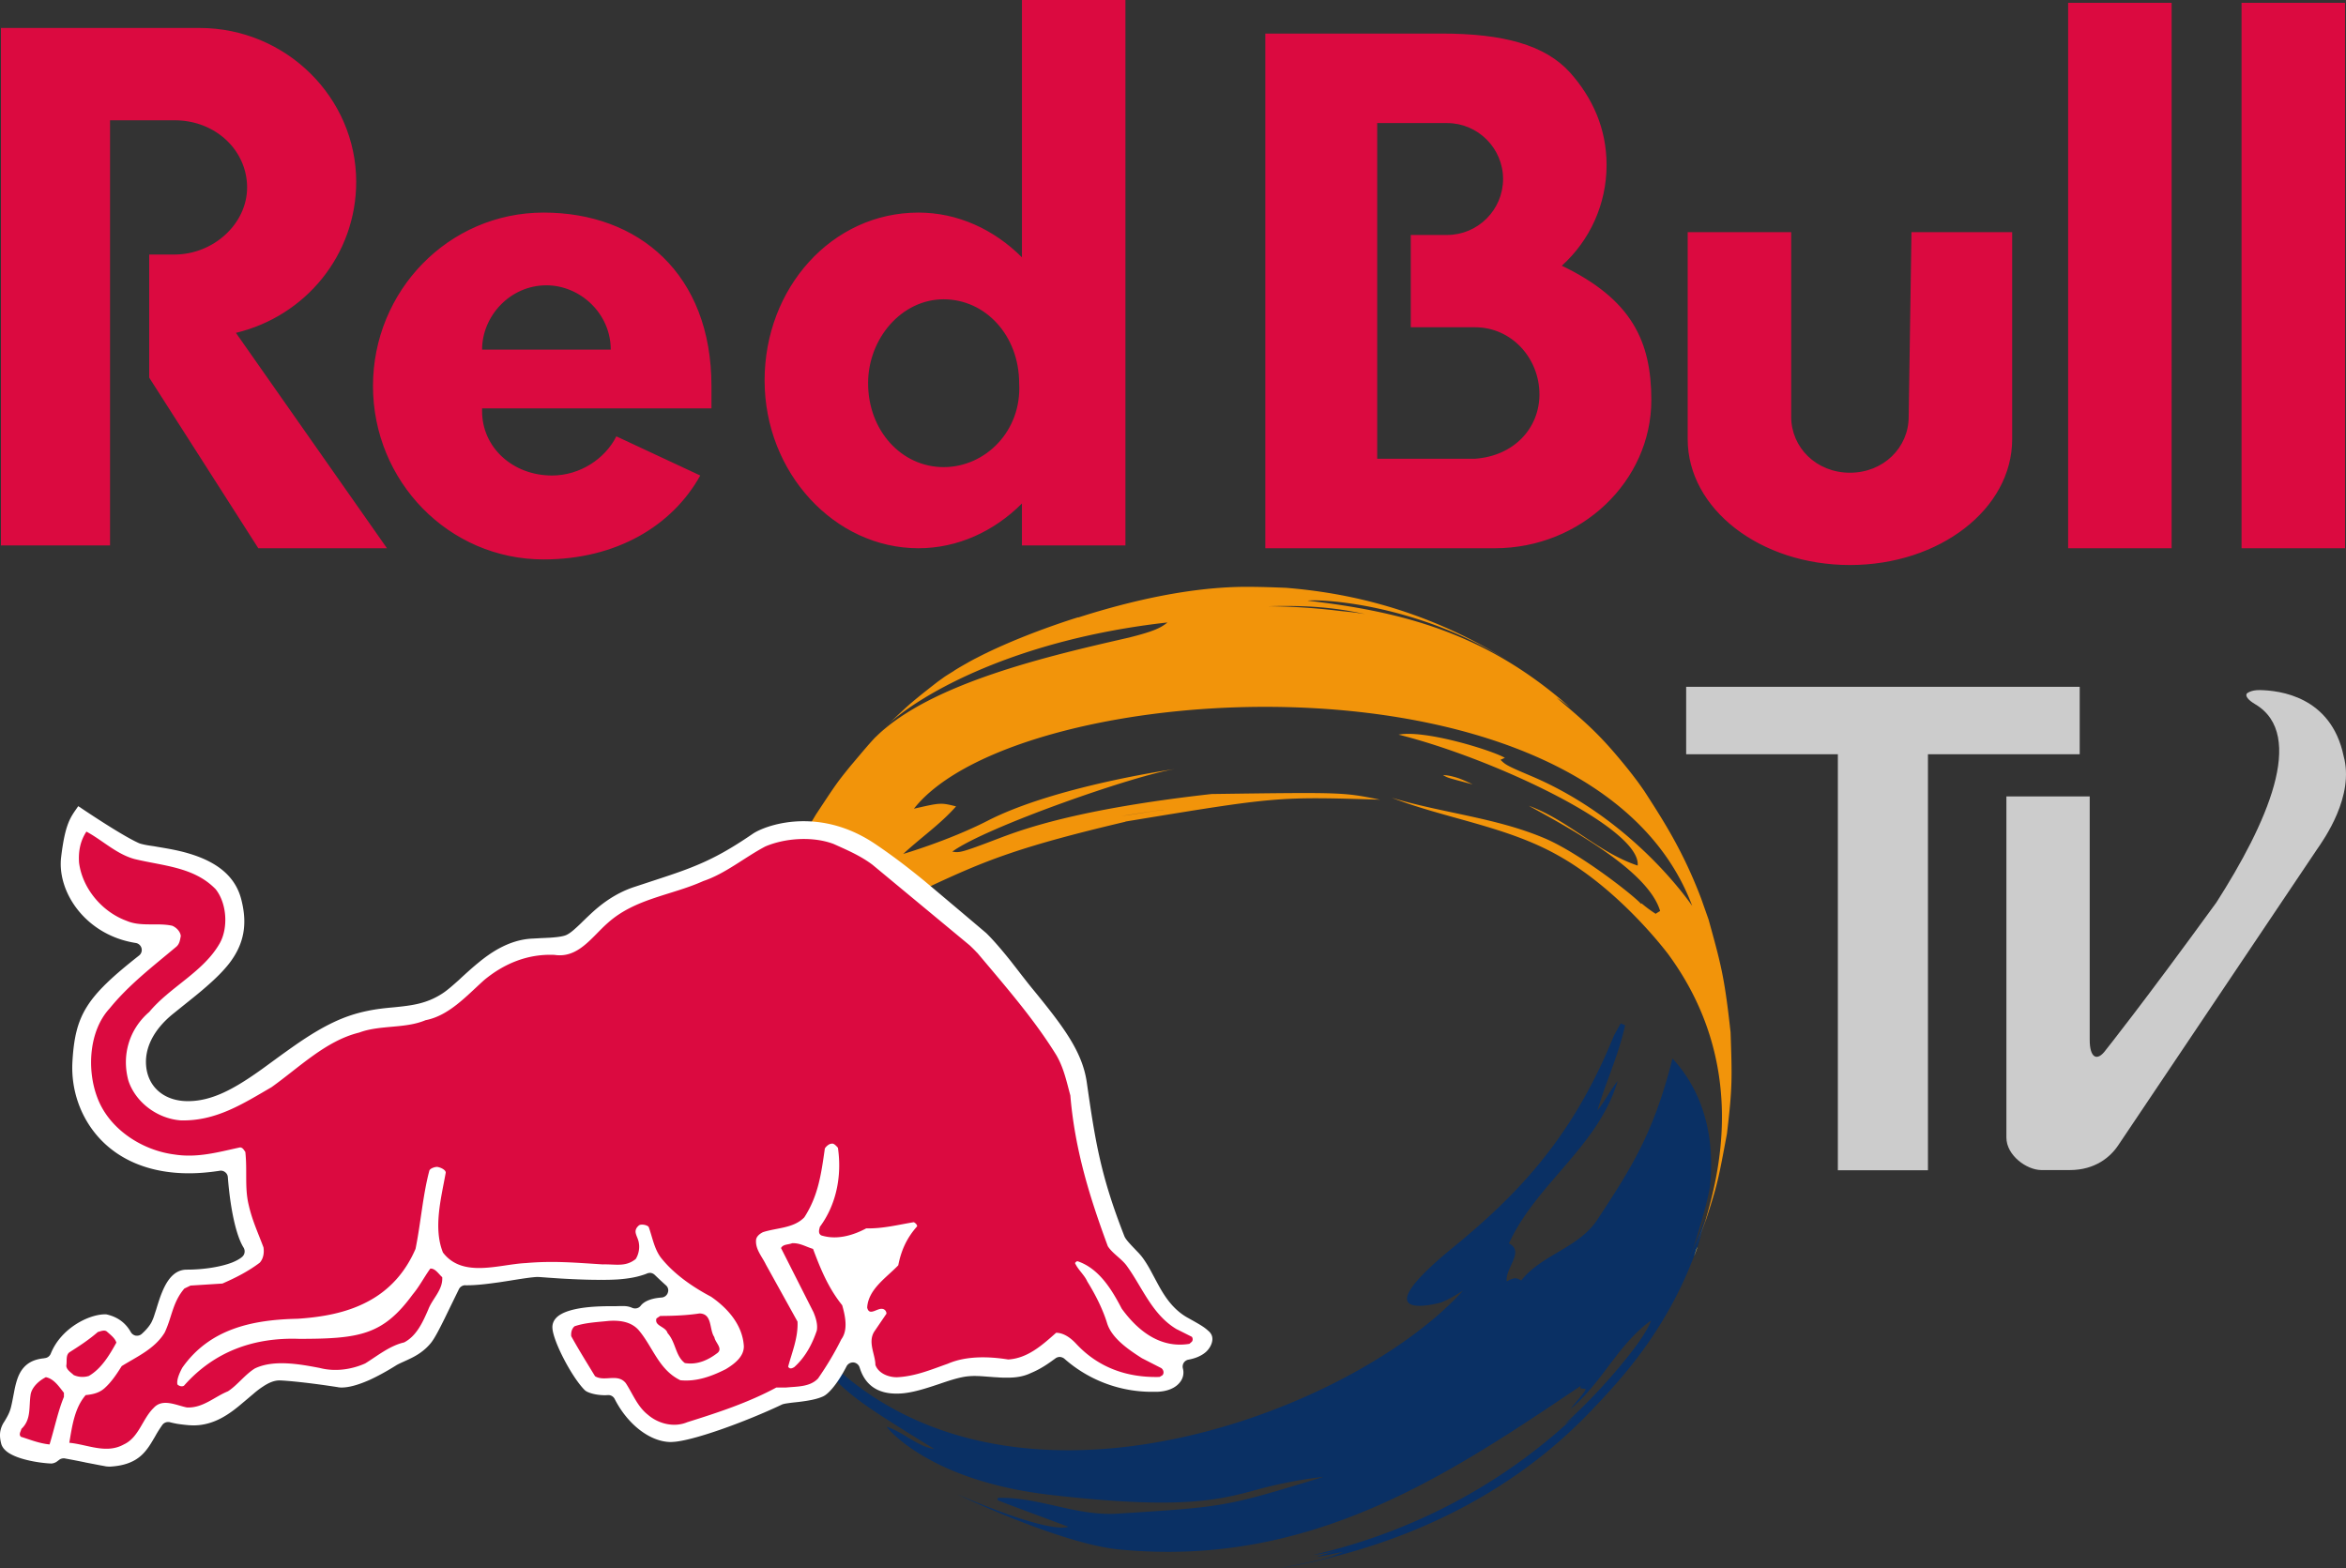 <svg xmlns="http://www.w3.org/2000/svg" width="1183.283" height="791">
    <rect width="100%" height="100%" fill="#333333" stroke="none"/>
    <linearGradient id="a" gradientUnits="userSpaceOnUse" x1="-1176.193" y1="640.34" x2="-1079.564" y2="640.34" gradientTransform="matrix(3.487 0 0 -3.487 4603.637 2877.367)">
        <stop offset="0" stop-color="#1985C3"/>
        <stop offset=".436" stop-color="#1983C1"/>
        <stop offset=".593" stop-color="#197EBA"/>
        <stop offset=".705" stop-color="#1A73AF"/>
        <stop offset=".795" stop-color="#1A659E"/>
        <stop offset=".873" stop-color="#1B5288"/>
        <stop offset=".94" stop-color="#1C3B6D"/>
        <stop offset=".955" stop-color="#1C3566"/>
        <stop offset="1" stop-color="#1C3566"/>
    </linearGradient>
    <path d="M855.92 629.626c.888-2.496 1.753-4.981 2.542-7.544l-2.362 6.82c-.044.254-.126.501-.18.723m-363.985 39.161a30.872 30.872 0 0 0-6.894-3.477c0 .111 2.757 1.352 6.894 3.477m366.671-48.61l.054-.308.089-.365c.491-1.911.91-3.867 1.351-5.736-15.826 48.605-49.976 85.487-70.98 104.613a54.814 54.814 0 0 0 8.066-6.443c-4.48 4.619-5.809 6.14-6.892 8.039a131.718 131.718 0 0 1 7.943-6.715c-.809 1.8-.809 1.8-17.779 18.48 21.133-18.676 55.517-48.958 74.176-98.65l1.453-4.199c.93-2.887 1.77-5.803 2.52-8.742m-3.452 11.706l-.347.935c.094-.319.264-.597.347-.935m-351.643 42.441a303.036 303.036 0 0 0-11.56-5.534c3.797 2.147 7.316 4.47 11.56 5.534" fill="#0a3064"/>
    <path d="M854.63 633.113l-.114.4.264-.728.348-.935.525-1.43c.099-.323.185-.51.247-.789.057-.232.136-.466.183-.722l-1.453 4.204" fill="#e4e5e6"/>
    <path d="M1037.528 346.433H850.475v34.002h76.512V590.29h45.441V380.435h76.539v-33.997l-11.439-.005z" fill="#ccc"/>
    <path d="M854.524 633.532l1.137-3.097c.185-.505.303-.935.429-1.506l-1.566 4.604m660.33 494.012c-2.064.824-3.332 1.391-5.043 2.533.153.039.36.062.515.121 2.908.471 2.908.471 14.596-3.951.251-.116.612-.222.885-.385-5.176.353-7.778.698-10.954 1.682m-124.141 96.17l.301-.131a1131.387 1131.387 0 0 0-18.437 10.413c5.386-3.203 12.687-7.297 18.136-10.283m639.676 477.13c-.43.242-.915.368-1.408.365h-.052l1.46-.365m53.039-11.728c-.36.072-.781.153-1.139.308-.646.106-1.347.237-2.012.237a75.181 75.181 0 0 1 3.151-.545m6.231-.834c-.597 0-1.213 0-1.818-.034 8.907-1.627 16.968-2.865 24.24-3.669-2.084.612-4.162 1.354-6.164 2.041-.715.232-2.463.284-3.267.718a.87.87 0 0 1-.789.627c.074-.044-1.117.284-1.117.284-2.106.357-4.367.081-6.584.081l-3.486-.052c-.301.01-.661.02-.999.01m529.421 367.963c-30.866 11.284-69.284 31.083-101.755 60.572-9.247 8.448-18.02 16.361-33.092 23.184v-.077c-1.598 3.694-3.62 8.813-5.188 12.47-2.903 7.837-4.37 11.96-5.857 17.175 0 .358.16.876.35 1.268 2.335.242 6.801-2.293 23.355-12.349 29.96-18.288 43.888-26.452 71.183-39.403-2.185 7.975-5.689 12.694-14.667 19.804-2.513 1.686-5.75 4.012-8.424 5.462-9.711 5.6-19.942 10.217-29.736 15.72-11.474 6.589-22.498 13.987-34.029 20.425-1.036.572-2.478 1.319-3.521 1.911-4.552 2.108-7.191.974-6.973-3.24 0-.251.039-.505.101-.858-.582 2.288-1.176 4.74-1.948 7.639-4.337 19.318-5.169 35.857-5.849 49.035-.032 41.153 8.063 65.082 8.478 66.012.076.444.353.863.49 1.285.856.15 1.887.357 2.752.56 2.461 11.375 2.74 12.571 4.597 17.858 4.944 3.593 3.013 9.873 6.046 14.159 1.526-.577 3.677-1.021 5.358-1.021l-2.485.838c2.485.992 5.842 1.778 8.374 2.375-.286 9.161-.286 9.161.952 11.284.764-.505 1.767-1.184 2.505-1.697 14.139 3.058 14.139 3.058 21.34-2.914l5.846-5.048c-5.923 6.932-5.923 6.932-5.375 11.972 4.271.607 4.271.607 89.783-58.935l-.094-.072c38.098-21.537 74.302-46.468 112.075-68.559-28.36 8.418-52.925 24.973-79.821 36.416-8.682 5.067-16.546 9.676-23.82 13.895-.136-.168-.33-.358-.473-.511-.155-.323-1.156-2.51-1.815-2.779-.419-.03-.767-.03-1.127-.03-.449 0-.885 0-1.386-.168-1.613-.56-4.306-.977-5.997-.56-.429.077-1.08.505-1.415.728-.818.358-1.29.626-2.106 1.036-.821.207-1.401.818-2.269 1.031-.863.298-1.923.163-2.952 0h-1.479c-.341 0-2.52.177-2.765 0-.582-.651.289-2.067.525-2.543.256-.515.394-1.161.496-1.733.126-.395.321-.636.784-.661.296-.433.296-.611.521-1.107.663-1.531 2.52-2.9 3.889-3.872 1.738-1.268 3.763-2.582 5.558-3.785 2.049-1.285 4.227-3.174 6.601-3.835.809-.197 1.743-.197 2.547-.389 1.04-.36 1.009-.688 1.487-1.623.224-.505.562-.582.426-1.102 0-.274-2.909-1.49-3.361-1.593a.939.939 0 0 1 .35-.264c-.138.126-.308.15-.479.264-.939-.141-.606-.158-1.391.106-1.06.444-1.945.774-2.853 1.406-1.048.799-2.227 1.248-3.317 1.906-.794.708-1.238 1.344-1.709 2.086-3.168 2.002-6.295 3.896-9.365 5.901-.17.077-.404.188-.663.188-.775.227-1.406.126-2.089.303-2.059.439-4.209 1.31-6.219 1.894-1.383.357-3.342.592-4.559 1.603-.533.419-.9.939-1.386 1.469-.882.975-2.359 2.017-3.462 2.634-1.347.767-2.153.592-3.642.592h-.878c-.614.062-1.15.163-1.625-.034-.153-.044-.237-.044-.387.034-.197-.034-.197-.034-.449-.414-.027-.217 0-.89.146-1.122.459-.77 1.43-1.102 1.702-2.138-.722-.89-3.906-.357-5.003 0a34.56 34.56 0 0 0-6.781 2.495c-1.829.88-3.743 1.184-5.556 2.072-2.424 1.132-3.901.298-6.473-.183-.032-.868-.032-1.294.363-1.936.36-.56 1.075-1.055 1.443-1.598a1.37 1.37 0 0 0 .301-.661c.878-.905 1.803-2.002 2.7-2.909 1.84-1.864 4.586-3.203 6.542-4.86a192.845 192.845 0 0 0 6.904-6.631c.387-.357.866-.641 1.255-1.102.303.101.577 0 .812-.274.392-.375.326-1.036.715-1.49.239-.072.451-.308.609-.476 1.075-1.026 2.126-1.714 3.282-2.481.606-.247.976-.703 1.295-1.098.163-.5.163-1.551-.138-2.002-.764 0-1.164 1.152-1.524 1.502-.947.977-2.235 1.395-3.425 2.081-3.045 1.435-6.959 3.087-10.456 3.174-1.01.086-2.025.076-3.033-.03-.555-.044-1.208-.044-1.767-.044-.077 0-2.582.197-2.836 0-.558-.769 1.181-3.107 1.526-3.487a37.687 37.687 0 0 1 2.17-2.826c.382-.429.685-.976.913-1.507.409-.39.074-.217.87-.631a132.967 132.967 0 0 0 6.819-4.219c.456-.361.978-.799 1.536-.843.525-.141.873 0 1.344-.264.555-.358 1.147-.969 1.667-1.319 2.609-1.696 5.768-2.823 8.571-4.31 3.813-2.071 6.973-4.976 10.926-6.825a21.671 21.671 0 0 1 3.748-1.744c.885-.288 1.679-.409 2.515-.92 1.736-1.344 3.593-2.313 5.634-3.284 1.995-.964 4.207-1.647 6.18-2.712.58-.338.996-.849 1.524-1.176a6.401 6.401 0 0 1 1.595-.395c.91-.515 1.889-.964 2.794-1.44.774-.434 2.195-1.065 3.021-1.324 1.127-.429 1.899-.767 2.843-1.378.989-.419 1.366-.737 1.815-1.788.175-.505.638-1.556.175-2.086-1.632-.136-3.464.853-4.917 1.526-1.528.641-3.092 1.046-4.554 1.709-.848.318-1.534.828-2.266 1.329-.456.192-.769.106-1.107.067-.21.044-.426.044-.636 0a4.423 4.423 0 0 0-1.948.505c-.976.163-1.978.53-2.927.809-1.899.661-3.886 1.753-5.6 2.856-2.209 1.213-4.278 2.663-6.653 3.674-2.765 1.369-5.665 2.925-8.641 3.734a107.99 107.99 0 0 0-6.747 2.133c-1.415.481-2.88.905-4.19 1.435-.713.298-.794.565-1.319 1.006-.77.661-1.657 1.07-2.723 1.364-2.692 1.031-5.393 2.158-8.076 3.131-.903.158-1.551.722-2.474.809-1.107.163-2.402.062-3.679 0-.668 0-1.489-.057-2.136 0-1.642-.087-2.669-.259-4.241-.925-.111-.062-.589-.168-1.102-.444a411.574 411.574 0 0 1 22.171-14.42 411.065 411.065 0 0 1 25.108-14.053c9.04-4.86 18.181-9.368 27.473-13.74 9.622-4.604 19.401-8.872 29.194-13.027 9.999-4.209 20.105-8.15 30.308-12.006a727.69 727.69 0 0 1 30.671-10.813c10.009-3.173 20.247-6.401 30.456-9.299a607.547 607.547 0 0 1 29.467-7.595 517.122 517.122 0 0 1 27.998-5.76 429.087 429.087 0 0 1 12.877-1.99c1.142-.126 2.224-.207 3.317-.476.643-.101 1.356-.424 1.96-.661l-.764.56c2.072-.257 4.081-.53 6.068-.769 1.871.052 3.748.052 5.578.212.789.03 5.03-.419 5.109 1.117.148.955-1.08.843-1.682 1.001-.836.358-1.617.757-2.377 1.088 2.209-.111 4.399-.081 6.598-.081 1.226.03 2.313.03 3.487.03.422 0 2.056-.227 2.106.434-.052.39-.187.501-.683.501-.996.774-2.081 1.489-3.117 2.143-1.161.708-2.019 1.001-3.442 1.358-2.456.631-4.873 1.44-7.272 2.007-3.568.809-7.302 1.506-10.88 1.844-.885.101-2.015-.163-1.642 1.208.757.153 1.472.153 2.249.087l8.781.062c1.491 0 3.083.173 4.507-.15 1.075-.217 2.047-.343 3.139-.227 1.248.126 2.582.486 3.85.77-15.239 1.465-31.761 3.973-47.224 8.081-12.69 3.486-15.177 3.714-21.421 3.299 1.016-1.383 2.468-3.179 3.652-4.391-7.745-1.171-54.035 14.82-57.174 23.046.136 0 .257 0 .36-.081-.518 1.282.202 1.612 1.297 2.017 3.036.655 6.111.895 9.21.766 3.721.131 7.388.131 11.05.057 2.793.072 5.605.072 8.399.072 5.25 0 10.498.399 15.732-.762 4.246-.975 8.453-2.602 12.588-3.993 4.093-1.238 8.172-2.809 12.295-3.886.935-.348 1.933-.55 2.875-.876.444-.091 1.521-.767 2.029-.767.977-.034 1.119.501.794 1.294-.897 1.542-5.59 2.506-6.828 2.905-2.057.77-4.254 1.492-6.347 2.394.079 1.926 2.928 1.586 5.102 1.334l1.987-.357c.207.067.444-.03.799-.03.439 0 .958-.091 1.268 0 .799.459.389 2.254.192 2.895-.35.9-1.021 1.699-1.512 2.379-.671.959-1.248 1.435-2.434 2.012-.214 1.697 10.692.723 11.708.555 1.862-.38 4.059-1.788 5.995-2.047.695-.111 1.258.057 2.091-.153 1.001-.26 2.02-.446 3.048-.56 1.203-.207 2.269-.799 3.546-.92.86-.111 1.696 0 2.518.03.818-.03 1.743.111 2.692 0 2.138-.146 4.244-1.176 6.412-1.45.545-.071 1.026-.071 1.563-.071.557 0 1.08 0 1.563-.044 1.86-.299 3.748-.592 5.482-.92 2.404-.602 4.774-.88 7.156-1.248 3.3-.636 6.971-.135 10.315-.049 3.107.071 6.143 1.142 9.168 1.464 3.637.486-.656 2.87-1.923 3.593a80.415 80.415 0 0 1-13.621 6.736c-3.137 1.344-5.71 2.235-9.166 2.096-1.871-.052-3.27.116-5.084.742-1.102.38-2.119.747-3.277.915-.989.03-2.015-.101-3.072-.101-1.403 0-3.031-.264-4.486-.091-.671.192-1.016.419-1.807.567-.498-.03-1.041-.03-1.438-.071-1.075-.071-2.106-.071-3.097.328-1.08.439-1.099.767-2.337.868h-1.336c-1.071-.101-2.17-.101-3.228.313-2.572 1.151-5.277 1.171-8.009 1.238-.36-.025-.606-.072-.964-.025-.168.158-.395.269-.612.486-1.685.728-3.455 1.299-5.206 1.83-3.758 1.474-7.24 3.592-11.27 4.739-.942.269-1.474.168-2.315.36-2.397.572-4.991 1.43-7.339 2.022-1.053.505-2.318.767-3.41 1.092-1.956.496-3.243 1.511-5.06 2.325-.893.481-1.815.794-2.691 1.277a13.293 13.293 0 0 1-4.424 1.319c-1.373.173-2.572.592-3.923.819-1.381.211-1.798 1.156-2.774 1.815-.9.582-2.086.38-2.979.89-1.866.986-3.664 2.066-5.558 3.077-.895.424-1.682.752-2.481 1.117-1.127.656-2.612 1.285-3.537 2.235-.764.873-.764 2.87-.515 4.128l-.247.071.247-.052c.046.168.07.342.071.515 2.298.661 4.377.572 6.826.163a11.266 11.266 0 0 0 2.612-.476c1.26-.283 2.261-.313 3.475-.491 2.269-.197 4.335-1.425 6.456-2.325.318-.101.612-.352.883-.515 27.756-6.195 53.948-19.12 82.873-21.128.506 0 48.342-2.153 80.553 12.83 9.996 4.579 58.385 31.627 33.469 110.536l2.365-6.821c5.65-18.923 7.269-28.853 8.883-39.959l.133-1.036c2.14-19.636 2.083-23.45 1.593-44.25-2.227-29.398-4.7-39.237-11.301-61.682l-.865-1.489c-.9-2.495 7.752-23.811-39.388-70.929-20.124-19.024-49.061-20.585-71.871-34.382 3.326-1.162 3.326-1.162 8.13-.187-19.116-12.041-42.49-9.309-62.767-17.074 2.525-2.096 3.898-3.324 10.315-3.067-.175-.91-.34-1.822-.493-2.735 30.461-3.618 52.092 2.809 67.368 11.047a122.988 122.988 0 0 1-5.709-4.441c4.486 2.041 6.704 3.102 13.693 8.155l.665.572-1.805-1.489c-30.945-23.589-75.378-53.618-212.163 1.603l-10.34-3.477c-.094-.207-11.56 6.372-11.674 6.222" fill="#fad50a"/>
    <path d="M441.756 371.577l4.766-4.86a478.76 478.76 0 0 0-4.766 4.86m382.045 19.686a8.82 8.82 0 0 1-.634-.757c.104.168.183.257.303.414l.33.343zm-62.905-57.847c-.15-.101-.293-.136-.367-.222v.019l.367.203M441.65 371.744v-.03a.231.231 0 0 0 .124-.136l-.124.166m301.009 23.84c-4.257-2.022-6.697-3.112-9.75-3.849-1.714-.471-3.083-.668-5.085-.814.125.067.244.144.355.232 2.044 1.176 2.044 1.176 13.716 4.253.243.102.501.162.764.178m130.209 125.052c-3.114-28.232-4.867-34.271-11.096-56.836l-3.741-10.586c-9.109-23.986-19.091-39.368-28.74-54.306-3.089-4.416-3.243-4.633-7.011-9.504-.126-.131-.261-.333-.419-.449h.077c-14.593-18.196-20.958-23.522-36.915-37.104 2.87 1.849 2.87 1.849 6.949 5.053l-1.81-1.623c-41.074-35.603-81.936-46.684-130.665-52.304 5.218-.824 53.618.784 101.023 30.212-46.095-28.908-88.925-34.786-111.833-36.69-5.476-.222-11.804-.466-18.965-.496-20.756-.126-48.992 3.654-85.998 15.493l.153-.163s-23.608 7.139-45.543 17.641c-.552.308-1.136.555-1.659.804l-.897.444-4.49 2.283c-.276.168-.527.284-.836.449-.94.53-1.902 1.031-2.831 1.59a127.99 127.99 0 0 0-6.377 3.748l.025.035c-1.527.959-3.087 1.901-4.695 2.942l-3.445 2.471a678.838 678.838 0 0 0-9.141 7.186c-5.958 4.892-6.182 5.119-16.176 14.548 16.933-15.532 64.49-42.922 141.031-51.505-3.689 3.078-8.063 4.749-19.325 7.609-39.77 9.084-99.794 22.849-127.405 49.767-.134.154-.29.287-.463.394-2.873 2.981-5.302 5.896-12.677 14.623-6.912 8.515-7.296 9.151-17.402 24.442l-4.981 8.337c-.251.794-.453 2.002-.634 2.83.735.116 1.66.207 2.345.279-5.698 23.493-5.698 23.493-5.743 23.628 9.033-7.358 9.033-7.358 9.432-7.615-5.319 12.088-5.319 12.088-6.249 15.325l.158-.183c-.873 2.183-1.906 5.154-2.55 7.368.59.698 1.305 1.709 1.803 2.385 4.335-2.779 7.908-6.513 12.589-8.863l-5.413 3.78c3.704-1.59 8.736-3.546 12.487-5.008-3.751 4.875-7.635 9.323-11.307 14.164 3.822-2.298 7.25-5.302 11.491-7.129l1.662 1.637c5.709-.728 9.065-2.547 25.216-11.945l9.811-5.634c-10.102 6.421-11.496 7.245-14.241 11.876 3.615-.343 3.615-.343 23.949-10.009 26.705-12.391 43.981-19.207 96.344-31.556l-.152-.057c76.595-12.623 76.595-12.623 128.48-11.045-18.63-3.756-18.63-3.756-84.955-2.86-68.335 7.635-95.657 17.984-107.407 22.41-19.303 7.383-19.767 7.235-23.374 6.651 16.61-12.254 92.826-38.853 112.457-41.657-.523 0-60.947 8.65-94.917 26.22-19.323 9.853-42.231 16.593-42.3 16.61 8.749-8.165 18.761-15.013 26.661-24.003-7.751-1.911-7.751-1.911-21.256 1.176 52.688-66.949 342.26-85.209 392.543 49.029-3.127-4.537-31.561-44.544-81.466-65.62-12.361-5.22-12.754-5.65-15.239-8.091.661-.217 1.479-.674 2.224-.986-6.562-3.79-40.261-14.255-53.589-11.684 47.947 11.992 122.538 47.291 120.565 66.044-20.208-6.771-34.981-22.945-54.957-30.178 22.553 12.335 60.331 33.016 66.291 53.088-.656.39-1.625.969-2.259 1.41a66.646 66.646 0 0 1-7.151-5.302l-.123.353c-4.527-4.893-31.046-25.579-48.529-33.063-24.715-10.532-51.769-12.773-77.342-20.54 27.788 10.726 58.086 14.415 84.287 29.312 31.277 17.575 54.595 48.923 54.885 49.202 41.573 56.176 25.137 113.537 19.015 135.017l-5.118 13.693 5.437-14.26c5.887-18.07 6.406-21.027 10.596-43.518 2.772-23.335 2.616-28.14 1.825-51.202m-286.18-112.16l.257.019c-6.375.789-14.889 2.215-21.21 3.159 6.242-1.07 14.65-2.313 20.96-3.178m89.187-100.29a321.738 321.738 0 0 0-34.15-2.365l-2.138-.019c19.717-.541 33.889.651 48.926 3.955-4.718-.767-6.956-1.001-12.653-1.57m-228.053 57.253a7.113 7.113 0 0 1-1.27 1.272l.33-.279c.276-.293.632-.616.94-.993m374.549 24.048l-.417-.535.34.444.077.091" fill="#f2940a"/>
    <path d="M685.783 757.741l-.096.01.096-.01m794.024 544.504c.532-.713 1.087-1.697 1.534-2.486-2.36 8.692-7.011 19.269-13.44 30.969-1.524 2.35-3.097 4.764-4.687 7.252-7.716 11.656-22.871 14.184-31.329 24.973-2.022-1.136-2.582-1.516-5.952.323-.843-5.211 7.59-12.369.821-15.584 6.815-14.82 18.854-26.351 29.053-39.06.606 2.673 2.335 3.664 4.582 3.664 6.966.01 18.951-9.462 19.419-10.051m718.123 591.456c-39.449 32.234-5.287 22.829-4.865 22.632 3.805-1.46 7.257-3.709 8.838-4.782-37.24 41.43-143.493 87.352-222.112 54.558-20.775-8.697-34.976-13.9 4.72 10.673-.449 0-.841-.121-1.213-.251 16.894 8.472 37.836 19.905 27.245 20.277 0 .212 0 .568-.047.799l-.488-.168.53.259c.365.313.365.313 29.075 10.991-1.798.673-3.28 6.934 20.763 9.363 28.034 2.73 53.209-.439 76.556-7.19-49.138 34.118-106.157 55.786-162.596 44.746 1.464.54 3.486 1.378 4.984 1.956 13.121 4.567 21.586 6.29 34.606 7.262-.067.636-.146 1.46-.17 2.308 9.176 4.796 21.337 1.758 23.342.673 5.259-2.708 7.25-3.233 41.072-5.702-7.502 6.15-18.07 3.245-25.87 8.606.232 1.016 1.147 2.495 2.074 3.154 42.742-5.836 86.814-11.858 196.085-100.736a21.883 21.883 0 0 1 4.794-2.723l-.262.251c-7.981 7.605-7.981 7.605-76.043 65.327-16.258 13.764-39.706 15.331-54.878 30.9.207.602.495 1.364.631 1.995l-.478.328.693-.227c3.691.849 7.19.853 10.563.36-6.69 2.725-14.86 6.214-24.881 10.692 0 .545-.525-.365-.165 3.537 19.249-4.431 57.465-9.363 82.677-24.447 37.504-20.613 108.242-82.896 141.106-151.026.764-1.734 2.214-3.896 3.711-4.981l.096 1.805c1.213 2.421 1.213 2.421-2.236 14.746 2.678-5.75 4.675-11.602 6.396-17.609 6.226-56.649-31.127-77.522-39.738-81.48-4.456-2.071-9.252-3.78-14.154-5.269l-.052.158c-.336-.212-.787-.338-1.184-.53a181.43 181.43 0 0 0-24.353-5.033c-16.459 39.035-37.867 61.903-64.735 83.791" fill="url(#a)"/>
    <path d="M843.576 533.937c-9.583 38.024-21.027 55.568-37.909 81.283-9.415 14.314-28.034 17.54-38.389 30.666-2.444-1.344-3.213-1.773-7.284.459-1.077-6.443 9.267-15.17 1.08-19.14 13.799-30.183 45.16-49.029 54.832-81.941-3.711 4.663-6.421 10.137-10.186 14.877 4.258-14.492 10.793-28.222 13.947-43.012-.72-.333-1.482-.621-2.209-.905-.841 1.454-1.906 3.405-3.381 6.068-20.407 50.329-47.209 79.155-81.093 106.852-48.381 39.594-6.525 27.968-6.011 27.802 4.742-1.925 8.806-4.667 10.884-5.89-57.695 64.157-250.697 137.146-339.469 12.69.845 1.228 1.844 3.053 2.69 4.34 21.549 32.754 21.549 32.754 70.261 62.87-9.112-1.561-15.634-8.635-24.193-11.313.15.264 20.909 27.317 82.965 34.416 66.19 7.609 84.992 2.518 104.857-2.925 16.998-4.599 32.279-6.184 32.328-6.184l-.303.163c-48.889 14.931-48.889 14.931-103.459 18.388-10.615.656-20.797-1.576-30.954-3.881-9.696-2.182-19.392-4.387-29.366-4.079 0 .223 0 .641-.064.873l-.606-.067.668.217c.496.476.496.476 35.661 13.548-2.19.814-12.591 2.263-55.862-16.307.37.264 51.853 24.817 81.281 27.731 96.466 9.439 165.809-37.235 232.908-82.425 0 .308-.123.767-.143 1.137a81.47 81.47 0 0 0 2.73.357c-.527 1.49-.527 1.49-7.782 10.143 15.821-12.773 23.936-32.592 40.715-44.645-1.467 7.04-53.793 91.186-170.376 118.217 5.654-.762 7.393-1.055 13.538-2.663-8.009 2.288-8.229 2.485-11.629 3.602 2.111-.279 2.111-.279 13.018-2.481-6.35 3.134-13.701 4.609-31.418 8.222 100.914-17.473 174.948-74.84 208.365-161.772 4.572-15.069 6.458-21.212 8.293-30.757 3.156-31.845-7.531-52.208-18.921-64.543" fill="#0a3064"/>
    <path d="M598.919 664.602c-6.677-3.765-10.687-9.607-13.439-14.305-1.169-2.013-2.264-4.108-3.344-6.116l-1.26-2.34c-1.317-2.51-2.971-5.346-4.877-7.874a32.11 32.11 0 0 0-2.54-2.841l-2.703-2.846c-.841-.93-1.63-1.768-2.291-2.612-.673-.828-1.134-1.58-1.346-2.128-11.861-30.246-14.648-47.407-18.953-77.523-2.209-15.488-11.698-28.069-27.105-46.904-1.933-2.316-4.047-5.063-6.335-7.98-1.564-2.067-3.23-4.152-4.863-6.276-5.062-6.338-9.195-11.057-12.435-14.214-5.516-4.68-10.379-8.783-14.82-12.541-6.273-5.279-11.577-9.762-16.442-13.831-9.262-7.57-16.364-12.897-24.548-18.443-11.434-7.741-23.693-11.607-36.342-11.607-12.931.02-22.472 4.18-25.69 6.416-10.909 7.459-19.13 12.046-28.382 15.878-6.67 2.793-13.648 5.082-22.454 7.962-2.811.93-5.831 1.925-9.099 2.996-10.012 3.381-17.126 9.17-22.159 13.915-1.211 1.132-2.365 2.254-3.472 3.319a77.73 77.73 0 0 1-3.521 3.342c-2.288 2.101-3.875 3.208-5.292 3.748-1.528.555-3.98.915-7.516 1.162-1.844.115-3.736.183-5.597.274-1.354.081-2.695.163-3.96.217-11.491.661-20.708 7.114-26.656 11.986-3.1 2.518-5.96 5.124-8.739 7.666l-1.314 1.238c-3.521 3.134-5.98 5.284-8.374 6.83-8.148 5.285-15.851 6.049-24.334 6.917-4.335.385-8.842.844-13.634 1.869-5.746 1.184-11.171 3.006-16.578 5.549-6.101 2.87-12.251 6.549-19.947 11.91a526.734 526.734 0 0 0-9.822 7.04c-2.819 2.052-5.649 4.157-8.488 6.145-12.697 8.924-23.594 14.815-35.405 14.82-11.684.044-19.962-6.766-21.098-17.358-1.006-9.303 3.758-18.73 13.392-26.565l5.285-4.254c3.968-3.183 7.691-6.115 11.008-9.025 5.617-4.836 9.422-8.702 12.366-12.512 7.24-9.55 9.112-19.395 5.953-31.83-2.794-11.242-11.434-18.879-26.368-23.335-5.336-1.612-10.751-2.527-15.844-3.37l-1.76-.313c-1.556-.227-2.971-.424-4.195-.661-1.623-.323-2.791-.621-3.438-.89-8.096-3.578-25.705-15.362-29.231-17.727l-1.45-.949-.975 1.41c-3.23 4.638-5.74 8.302-7.654 24.335-2.086 17.695 12.49 39.339 37.622 43.259a3.627 3.627 0 0 1 2.932 2.653 3.539 3.539 0 0 1-1.248 3.688c-26.589 20.921-32.204 29.889-33.597 53.396-.873 14.539 4.251 28.833 14.019 39.203 10.677 11.304 26.121 17.241 44.721 17.241 4.937 0 10.172-.459 15.518-1.268.186-.062.363-.062.58-.062.789 0 1.583.264 2.199.784a3.393 3.393 0 0 1 1.339 2.486c1.26 16.361 4.231 29.601 7.92 35.514.917 1.48.683 3.386-.572 4.572-1.129 1.046-2.949 2.071-5.23 2.991-5.681 2.192-14.275 3.578-22.849 3.578-5.341.03-9.34 3.704-12.536 11.622-1.053 2.557-1.891 5.307-2.711 7.933l-.222.752c-.461 1.329-.824 2.557-1.228 3.719a22.246 22.246 0 0 1-1.171 2.683c-1.071 1.884-2.661 3.78-4.865 5.746a3.546 3.546 0 0 1-2.345.868l-.616-.025a3.706 3.706 0 0 1-2.52-1.805c-2.628-4.695-6.769-7.706-12.26-8.91l-.153-.045h-.565c-8.127 0-22.25 6.932-27.411 19.89-.518 1.183-1.603 2.066-2.937 2.192l-.656.121c-6.476.678-10.586 3.679-12.879 9.444-.962 2.495-1.583 5.245-2.015 7.62l-.35 1.783c-.373 1.976-.76 4.047-1.26 5.997a19.01 19.01 0 0 1-1.81 4.483c-.414.799-.841 1.474-1.215 2.153-.306.476-.6.93-.893 1.395-1.415 2.693-2.158 5.442-.996 10.051.513 2.106 2.217 3.988 4.984 5.462 2.084 1.127 4.705 2.076 7.901 2.86 5.701 1.426 11.257 1.8 12.354 1.8.794 0 1.576-.251 2.315-.626.567-.308 1.053-.742 1.669-1.181.636-.535 1.528-.799 2.342-.799.19 0 .402 0 .545.044l2.666.496c2.165.395 4.853.925 7.565 1.489l.415.101c2.616.491 5.158.986 7.22 1.386 1.088.207 2.093.36 2.831.53.826.087 1.465.141 1.864.116l.015.025c11.237-.567 15.977-4.921 19.086-9.097.93-1.232 1.699-2.451 2.478-3.765l1.292-2.173.924-1.638c.925-1.536 1.84-2.971 2.838-4.364a3.517 3.517 0 0 1 2.888-1.46c.301 0 .599 0 .907.087 1.29.353 2.594.592 3.692.809 2.581.4 4.993.626 6.012.708.737.015 1.43.087 2.143.087 10.653 0 18.558-5.938 25.108-11.55l2.15-1.8c1.057-.9 2.002-1.704 2.979-2.523 1.314-1.137 3.028-2.527 4.843-3.689 3.191-2.133 5.859-3.144 8.512-3.122l.641.025c2.574.116 12.157.829 28.449 3.342.715.163 1.405.211 2.108.211 3.689 0 8.362-1.31 13.93-3.751 4.005-1.825 8.579-4.301 13.212-7.195 1.016-.673 2.202-1.208 3.662-1.884l.372-.163c1.426-.637 2.839-1.3 4.239-1.99 2.649-1.339 6.572-3.647 9.738-7.649 1.862-2.335 4.337-7.21 6.789-12.157l2.641-5.442c1.529-3.125 3.054-6.25 4.577-9.378a3.675 3.675 0 0 1 3.22-1.99l.052.03h.959c5.05 0 11.082-.809 16.364-1.551 2.293-.36 4.574-.683 6.756-1.06 4.855-.767 9.018-1.42 12.127-1.59.77 0 2.824.163 5.669.375l6.463.434c8.1.454 14.768.693 20.28.641 2.854.03 5.708-.044 8.557-.222 4.328-.328 8.332-.964 11.55-1.975.893-.257 1.883-.572 2.838-.976.463-.212.952-.288 1.455-.347.88 0 1.798.375 2.488 1.041a193.903 193.903 0 0 0 5.549 5.178 3.352 3.352 0 0 1 1.058 3.76 3.561 3.561 0 0 1-3.114 2.466c-.708.049-1.426.135-2.081.217-2.266.313-6.429 1.233-8.48 3.901a3.46 3.46 0 0 1-2.826 1.386c-.469 0-.976-.087-1.438-.274a9.782 9.782 0 0 0-1.511-.55 11.644 11.644 0 0 0-3.03-.365l-.461.01-1.213-.01-1.835.052h-.981c-3.23 0-10.816-.045-17.343 1.055-4.039.688-7.24 1.662-9.503 2.956-2.146 1.172-4.614 3.391-4.412 7.008.363 6.747 9.847 24.906 16.29 31.305 1.238 1.282 5.496 2.587 10.182 2.587.476 0 1.001-.035 1.504-.057l.259-.01c1.334 0 2.535.752 3.157 1.941 6.611 13.023 18.03 21.739 28.429 21.739l.691-.044c9.917-.365 36.707-10.046 55.485-18.965.247-.072.498-.146.766-.207.587-.163 1.295-.251 2.027-.36a76.407 76.407 0 0 1 3.701-.459l1.886-.207c4.143-.521 8.843-1.213 12.288-2.836 3.176-1.546 7.787-7.484 11.711-15.133a3.648 3.648 0 0 1 3.171-1.931h.33a3.62 3.62 0 0 1 3.083 2.562c.478 1.511 1.031 2.895 1.696 4.113 3.213 6.011 8.934 9.094 17.002 9.04.439 0 .88 0 1.339-.025 5.555-.203 11.642-2.057 16.936-3.776l3.018-.996c4.572-1.566 8.838-2.996 12.845-3.684 1.435-.251 3.063-.374 4.941-.414.858 0 1.781.04 2.7.067 1.684.096 3.386.242 5.107.365 1.147.062 2.306.207 3.47.227 1.712.148 3.432.215 5.151.202 4.957.04 8.773-.698 12.186-2.35 5.001-2.057 8.906-4.851 11.469-6.724l.949-.683c.631-.491 1.373-.651 2.081-.718.863.071 1.686.343 2.375.91a66.576 66.576 0 0 0 44.472 16.694h2.266c5.296-.183 9.456-1.945 11.698-5.008 1.499-1.96 1.973-4.397 1.344-6.781a3.683 3.683 0 0 1 .426-2.85 3.63 3.63 0 0 1 2.414-1.586c3.61-.661 6.601-1.97 8.764-3.862 1.961-1.783 3.257-4.291 3.277-6.498 0-1.485-.525-2.708-1.655-3.796-2.445-2.269-3.844-3.098-10.935-7.056m440.604 637.081c-2.419 3.006-6.074 3.916-9.383 9.807-6.66-2.611-7.822-11.38-9.064-15.185 5.336-1.001 17.905-3.386 24.482-4.407-2.712 3.442-4.644 5.75-6.039 9.792" fill="#fff"/>
    <g fill="#db0a40">
        <path d="M593.721 670.596c-12.386-7.205-17.367-20.858-25.058-31.623-2.683-3.988-7.437-6.502-9.91-10.394-8.934-24.178-16.576-48.312-18.891-76.033-1.874-6.868-3.289-13.846-7.042-20.292-11.183-18.152-25.675-34.715-39.713-51.419-1.268-1.262-1.283-1.401-3.955-3.955l-49.029-40.643c-6.014-4.567-12.828-7.455-19.646-10.532-10.359-3.93-24.41-3.058-34.507 1.277-10.566 5.588-20.077 13.674-31.213 17.414-16.1 7.257-34.305 8.717-48.164 21.096-8.056 7.045-14.889 17.989-26.87 16.159-13.424-.621-25.431 4.34-35.511 12.687-9.126 8.206-17.808 17.984-29.593 20.257-10.332 4.367-22.925 2.288-33.462 6.242-16.748 4.108-29.988 17.392-44.216 27.554-14.262 8.256-27.896 17.15-45.68 16.741-11.605-.799-22.758-8.847-26.481-19.996-3.533-12.83.365-26.042 10.532-34.739 10.497-12.633 27.268-20.102 35.513-34.584 4.321-7.629 3.716-20.041-2.057-27.307-10.986-11.329-26.715-11.723-40.971-15.225-9.104-2.495-16.139-9.498-24.21-13.814-3.095 4.7-4.106 9.908-3.711 15.67 1.671 13.003 11.59 24.812 24.015 29.345 7.218 3.102 15.52.828 22.962 2.465 2.084.843 4.118 2.91 4.337 5.183-.394 2.052-.606 4.123-2.471 5.578-11.565 9.718-23.761 19.02-33.475 31.011-10.34 11.197-11.533 30.804-6.155 44.896 5.987 16.078 22.76 26.671 38.892 28.715 11.757 1.844 22.343-1.272 33.063-3.568 1.445 0 2.084 1.502 2.7 2.279 1.043 9.515-.412 17.978 1.682 26.691 1.847 8.044 4.545 13.612 7.476 21.466.392 2.688 0 5.588-1.874 7.696-6.009 4.528-12.226 7.635-18.836 10.532l-16.1 1.02-3.097 1.497c-5.995 7.008-6.177 14.245-9.898 22.153-4.951 8.236-14.051 12.204-21.692 16.958-2.468 3.911-5.178 8.063-8.682 11.163-2.683 2.414-5.987 3.132-9.503 3.477-5.566 6.448-6.804 15.36-8.258 24.048 9.094.829 18.615 5.795 27.504.829 7.644-3.546 9.299-12.855 15.072-18.449 4.535-4.957 11.385-1.243 16.758-.193 8.063.365 13.858-5.398 20.659-8.14 4.747-3.063 8.638-8.485 13.617-11.55 9.525-4.574 22.74-2.143 32.7-.237 7.827 2.027 16.095.77 22.938-2.283 6.392-3.977 12.398-8.939 19.611-10.596 6.409-3.294 9.533-10.532 12.177-16.554 2.081-5.563 7.482-9.92 7.057-16.356-1.684-1.435-3.533-4.567-6.026-4.315-3.117 4.315-5.395 8.872-8.887 13.052-14.939 20.401-26.676 22.344-57.046 22.371-22.553-.828-42.788 6.049-58.281 23.618-1.038.651-2.493.207-3.317-.621-.58-2.471 1.454-6.608 2.478-8.473 13.832-19.645 35.358-24.183 58.094-24.654 12.391-.828 24.195-2.895 34.715-8.302 11.775-5.997 19.823-15.377 24.807-26.952 2.658-13.012 3.662-27.075 6.973-39.469.424-1.277 3.484-2.182 4.5-1.773 1.275.257 3.751 1.344 3.766 2.779-2.288 12.82-6.382 27.894-1.415 40.288 9.93 13.057 28.345 5.977 41.769 5.336 14.053-1.238 25.381-.158 38.803.666 6.611-.177 11.506 1.44 16.674-2.723 1.448-2.293 2.027-5.385 1.603-7.864-.431-3.698-3.553-5.952-.035-9.05 1.065-.853 4.143-.318 4.961.747 1.874 5.144 2.711 10.739 6.022 15.315 6.626 8.478 16.349 15.089 25.436 19.88 8.655 5.977 15.912 14.411 16.543 24.982.054 5.375-4.957 9.04-9.089 11.555-7.008 3.526-14.645 6.424-22.945 5.598-10.963-5.331-13.851-16.896-21.1-25.367-3.751-4.152-9.321-4.932-14.881-4.575-6.032.637-12.011.868-17.377 2.723-1.43 1.228-1.854 3.134-1.675 4.993 3.751 6.806 7.879 13.4 12.016 20.198 4.789 2.937 11.395-1.627 15.503 3.487 3.543 5.427 5.836 11.789 11.178 15.966 5.188 4.483 13.057 6.579 19.868 3.724 15.289-4.791 30.621-9.802 44.862-17.469h4.752c5.768-.567 12.191-.227 16.314-4.574 4.538-6.579 8.271-12.783 11.765-19.818 3.521-4.754 1.886-12.001.404-17.135-7.04-8.742-10.98-18.465-14.697-28.407-3.538-1.036-6.604-3.067-10.564-2.865-1.854.804-4.549.419-5.585 2.441l16.351 32.315c1.048 2.495 2.296 6.044 1.689 9.319-2.303 6.826-5.794 13.447-11.365 18.413-1.028.606-2.266 1.193-3.082-.212 1.839-7.008 5.131-14.689 4.719-22.753l-15.949-28.772c-1.852-3.891-5.166-7.447-4.979-11.987-.027-2.086 1.869-3.531 3.524-4.345 7.011-2.269 15.466-1.901 20.847-7.484 7.042-10.934 8.49-21.702 10.347-34.685.409-.848 2.069-2.431 3.322-2.431 1.228-.453 2.633 1.364 3.27 2.017 2.086 14.235-.789 28.662-9.082 39.873-.378 1.44-1.016 3.304.634 4.32 7.866 2.518 16.134 0 22.738-3.521 8.5.197 16.326-1.874 23.983-3.112.831.404 1.685 1.238 1.685 2.086-5.179 5.775-8.076 12.177-9.511 19.656-6.199 6.421-15.079 12.046-15.688 21.312 1.031 4.567 4.984.207 7.654.666 1.233.158 2.069 1.213 2.069 2.431l-6.197 9.106c-3.314 5.381.621 11.587.621 16.732 1.47 4.162 6.438 6.217 10.761 6.217 9.331-.395 17.577-3.946 25.852-6.853 9.087-3.945 20.432-3.704 30.378-2.101 9.713-.606 16.958-7.06 24.166-13.476 3.951.039 7.482 2.725 10.14 5.588 11.168 11.997 25.66 17.13 42.016 16.696l1.415-.809c1.06-1.05.634-2.905-.631-3.698l-9.691-4.961c-6.828-4.367-15.289-10.12-17.58-17.772-2.106-6.843-5.819-14.265-9.942-20.893-1.467-3.342-4.752-5.997-6.207-9.338.37-.424.814-1.031 1.455-.848 10.744 3.714 17.131 14.305 22.097 23.846 7.913 10.929 19.263 20.237 34.15 17.772l1.238-1.08c.636-.808.442-1.869 0-2.466l-7.435-3.738m617.936 384.61l-.505-.145-.077.231-.126.121c-.592.587-1.635.996-2.695.293l-.257-.168-.074-.337c-1.588-8.231-3.452-16.958-6.796-25.063.025 0-1.904-3.304-1.904-3.304l-.754-1.036-1.625-2.369c-1.334-2.076-2.589-4.913-.86-8.221l.186-.293c1.497-1.474 4.162-1.627 5.98-.935l.241.126c3.531 2.399 5.795 6.468 7.48 9.393 2.061 4.86 3.159 10.929 3.159 17.256 0 4.791-.621 9.696-1.872 14.305l.499.147m78.928 136.312l-.052.106h-.192c-3.815 1.213-8.202 1.729-12.894 1.489l-.257-.044c.025 0-.873-.374-.873-.374l-.895-.555c-.463-.409-1.162-1.147-.767-2.345 1.798-5.361 7.082-11.597 13.809-12.981.168 0 .572-.039.572-.039l.944.039 1.509.202c.74.212 1.963.799 2.288 2.597.124.944.172 2.071.172 3.213-.005 3.159-.641 6.611-3.366 8.693m25.253-56.388c-.03.136-.609 1.714-.609 1.714-.027.135-.552 1.815-.552 1.815-.582 1.642-1.507 2.527-2.942 2.875-.856.251-1.647.126-2.254-.353-.646-.471-.996-1.243-.996-2.128l-.138-1.815-.643-6.361c-.513-2.942-1.406-5.22-2.752-7.166a276.326 276.326 0 0 1-2.789-3.223c-.106-.101-3.181-3.559-3.181-3.559-2.414-2.436-4.609-3.558-6.863-3.669-1.785.565-3.37 1.714-5.129 3.602l-2.18 2.73-1.943 2.616c-.71 1.166-2.261.481-2.316.481 0 0-.106-.071-.248-.116-.069-.146-.121-.343-.121-.343a9.466 9.466 0 0 1-.668-3.531c0-1.961.57-3.77 1.181-5.201l1.684-3.462 1.904-4.036.291-.39c.558-.555 1.107-1.541 1.714-3.233l.558-1.42 1.092-2.865c1.744-3.689 4.253-4.681 7.992-3.102 2.92 1.536 4.688 4.002 6.042 6.204l.927 1.546 1.181 1.921 2.439 3.077c6.697 7.474 9.933 14.559 9.933 21.855a24.27 24.27 0 0 1-.612 5.536"/>
        <path d="M44.817 694.032c6.429-3.738 10.532-10.774 13.873-16.795-.636-2.249-2.9-3.896-4.779-5.588-1.233-1.016-3.083-.172-4.557.222-4.559 3.955-9.262 7.013-14.228 10.163-2.106 1.41-1.245 4.532-1.682 6.791 0 2.076 2.493 3.541 3.731 4.759a10.844 10.844 0 0 0 7.642.448m-21.69.631c-3.317 1.672-6.833 4.774-7.642 8.49-1.053 6.623.426 12.8-4.713 17.614-.214 1.252-1.516 2.688-.214 3.955 4.518 1.386 8.863 3.264 14.436 3.866 2.491-8.08 4.323-16.997 7.245-23.986v-2.072c-2.474-3.097-4.984-7.035-9.112-7.868m313.595-22.218c4.15 4.571 3.933 11.55 8.7 15.078 6.199 1.051 11.752-1.44 16.549-5.158 2.678-2.308-1.263-5.191-1.66-7.893-2.714-3.876-.865-11.784-7.457-11.964-6.656 1.006-13.254 1.228-19.868 1.268l-1.874 1.258c-1.218 3.896 4.569 3.896 5.61 7.413"/>
    </g>
    <path d="M1012.003 590.186l.022-.02-.022.02m170.065-208.913v-.01c-6.364-30.158-32.502-32.976-42.125-33.184-4.87-.101-6.704 1.764-6.704 1.764-1.152 1.899 2.543 4.365 4.323 5.418 25.885 15.451 5.654 60.409-19.653 99.94-37.225 51.229-55.739 74.356-55.739 74.356-4.495 6.226-8.157 3.958-8.157-5.042V400.654v1.055h-42.017v-1.055 173.147c0 8.954 10.206 16.371 17.651 16.38l14.307.005c12.848 0 20.539-6.628 24.445-12.502l100.046-148.949c3.777-5.472 19.249-27.182 13.617-47.463" fill="#ccc"/>
    <path d="M274.191 107.228c-47.97 0-86.064 39.505-86.064 87.475 0 47.97 38.094 87.475 86.064 87.475 36.683 0 64.901-16.931 79.01-42.327l-42.327-19.752c-5.644 11.287-18.342 19.752-32.45 19.752-19.752 0-35.272-14.109-35.272-32.45v-1.411h115.693v-11.287c0-56.436-36.683-87.475-84.653-87.475m-31.04 69.134c0-16.931 14.109-32.45 32.45-32.45 16.931 0 32.45 14.109 32.45 32.45h-64.901zm-63.49-84.653c0-42.327-35.272-77.599-79.01-77.599H.479v261.015h55.025V60.67h32.45c21.163 0 36.683 15.52 36.683 33.861 0 18.342-16.931 33.861-36.683 33.861H75.256v62.079l55.025 86.064h64.901l-76.188-108.639c35.272-8.465 60.668-39.505 60.668-76.188m335.792 38.094c-14.109-14.109-32.45-22.574-52.203-22.574-43.738 0-77.599 38.094-77.599 84.653 0 46.559 35.272 84.653 77.599 84.653 19.752 0 38.094-8.465 52.203-22.574v21.163h52.203V-.001h-52.203v129.802zm-39.505 105.817c-21.163 0-38.094-18.342-38.094-42.327 0-22.574 16.931-42.327 38.094-42.327s38.094 18.342 38.094 42.327c1.411 23.985-16.931 42.327-38.094 42.327m654.654 40.916h52.203V1.411h-52.203v275.124zm-167.896-66.312c0 15.52-12.698 28.218-29.629 28.218s-29.629-12.698-29.629-28.218v-93.119h-52.203V221.51c0 35.272 36.683 63.49 81.832 63.49 45.149 0 81.832-28.218 81.832-63.49V117.104h-50.792l-1.411 93.119zm80.421 66.312h52.203V1.411h-52.203v275.124zm-255.371-142.5c14.109-12.698 22.574-31.04 22.574-50.792 0-18.342-7.054-33.861-18.342-46.559-12.698-14.109-33.861-19.752-64.901-19.752h-88.886v259.604h115.693c43.738 0 79.01-33.861 79.01-74.777 0-29.629-9.876-50.792-45.149-67.723m-43.738 97.351h-49.381V62.08h35.272c15.52 0 28.218 12.698 28.218 28.218s-12.698 28.218-28.218 28.218h-18.342v46.559h32.45c18.342 0 32.45 15.52 32.45 33.861 0 16.931-12.698 31.04-32.45 32.45" fill="#db0a40"/>
</svg>

